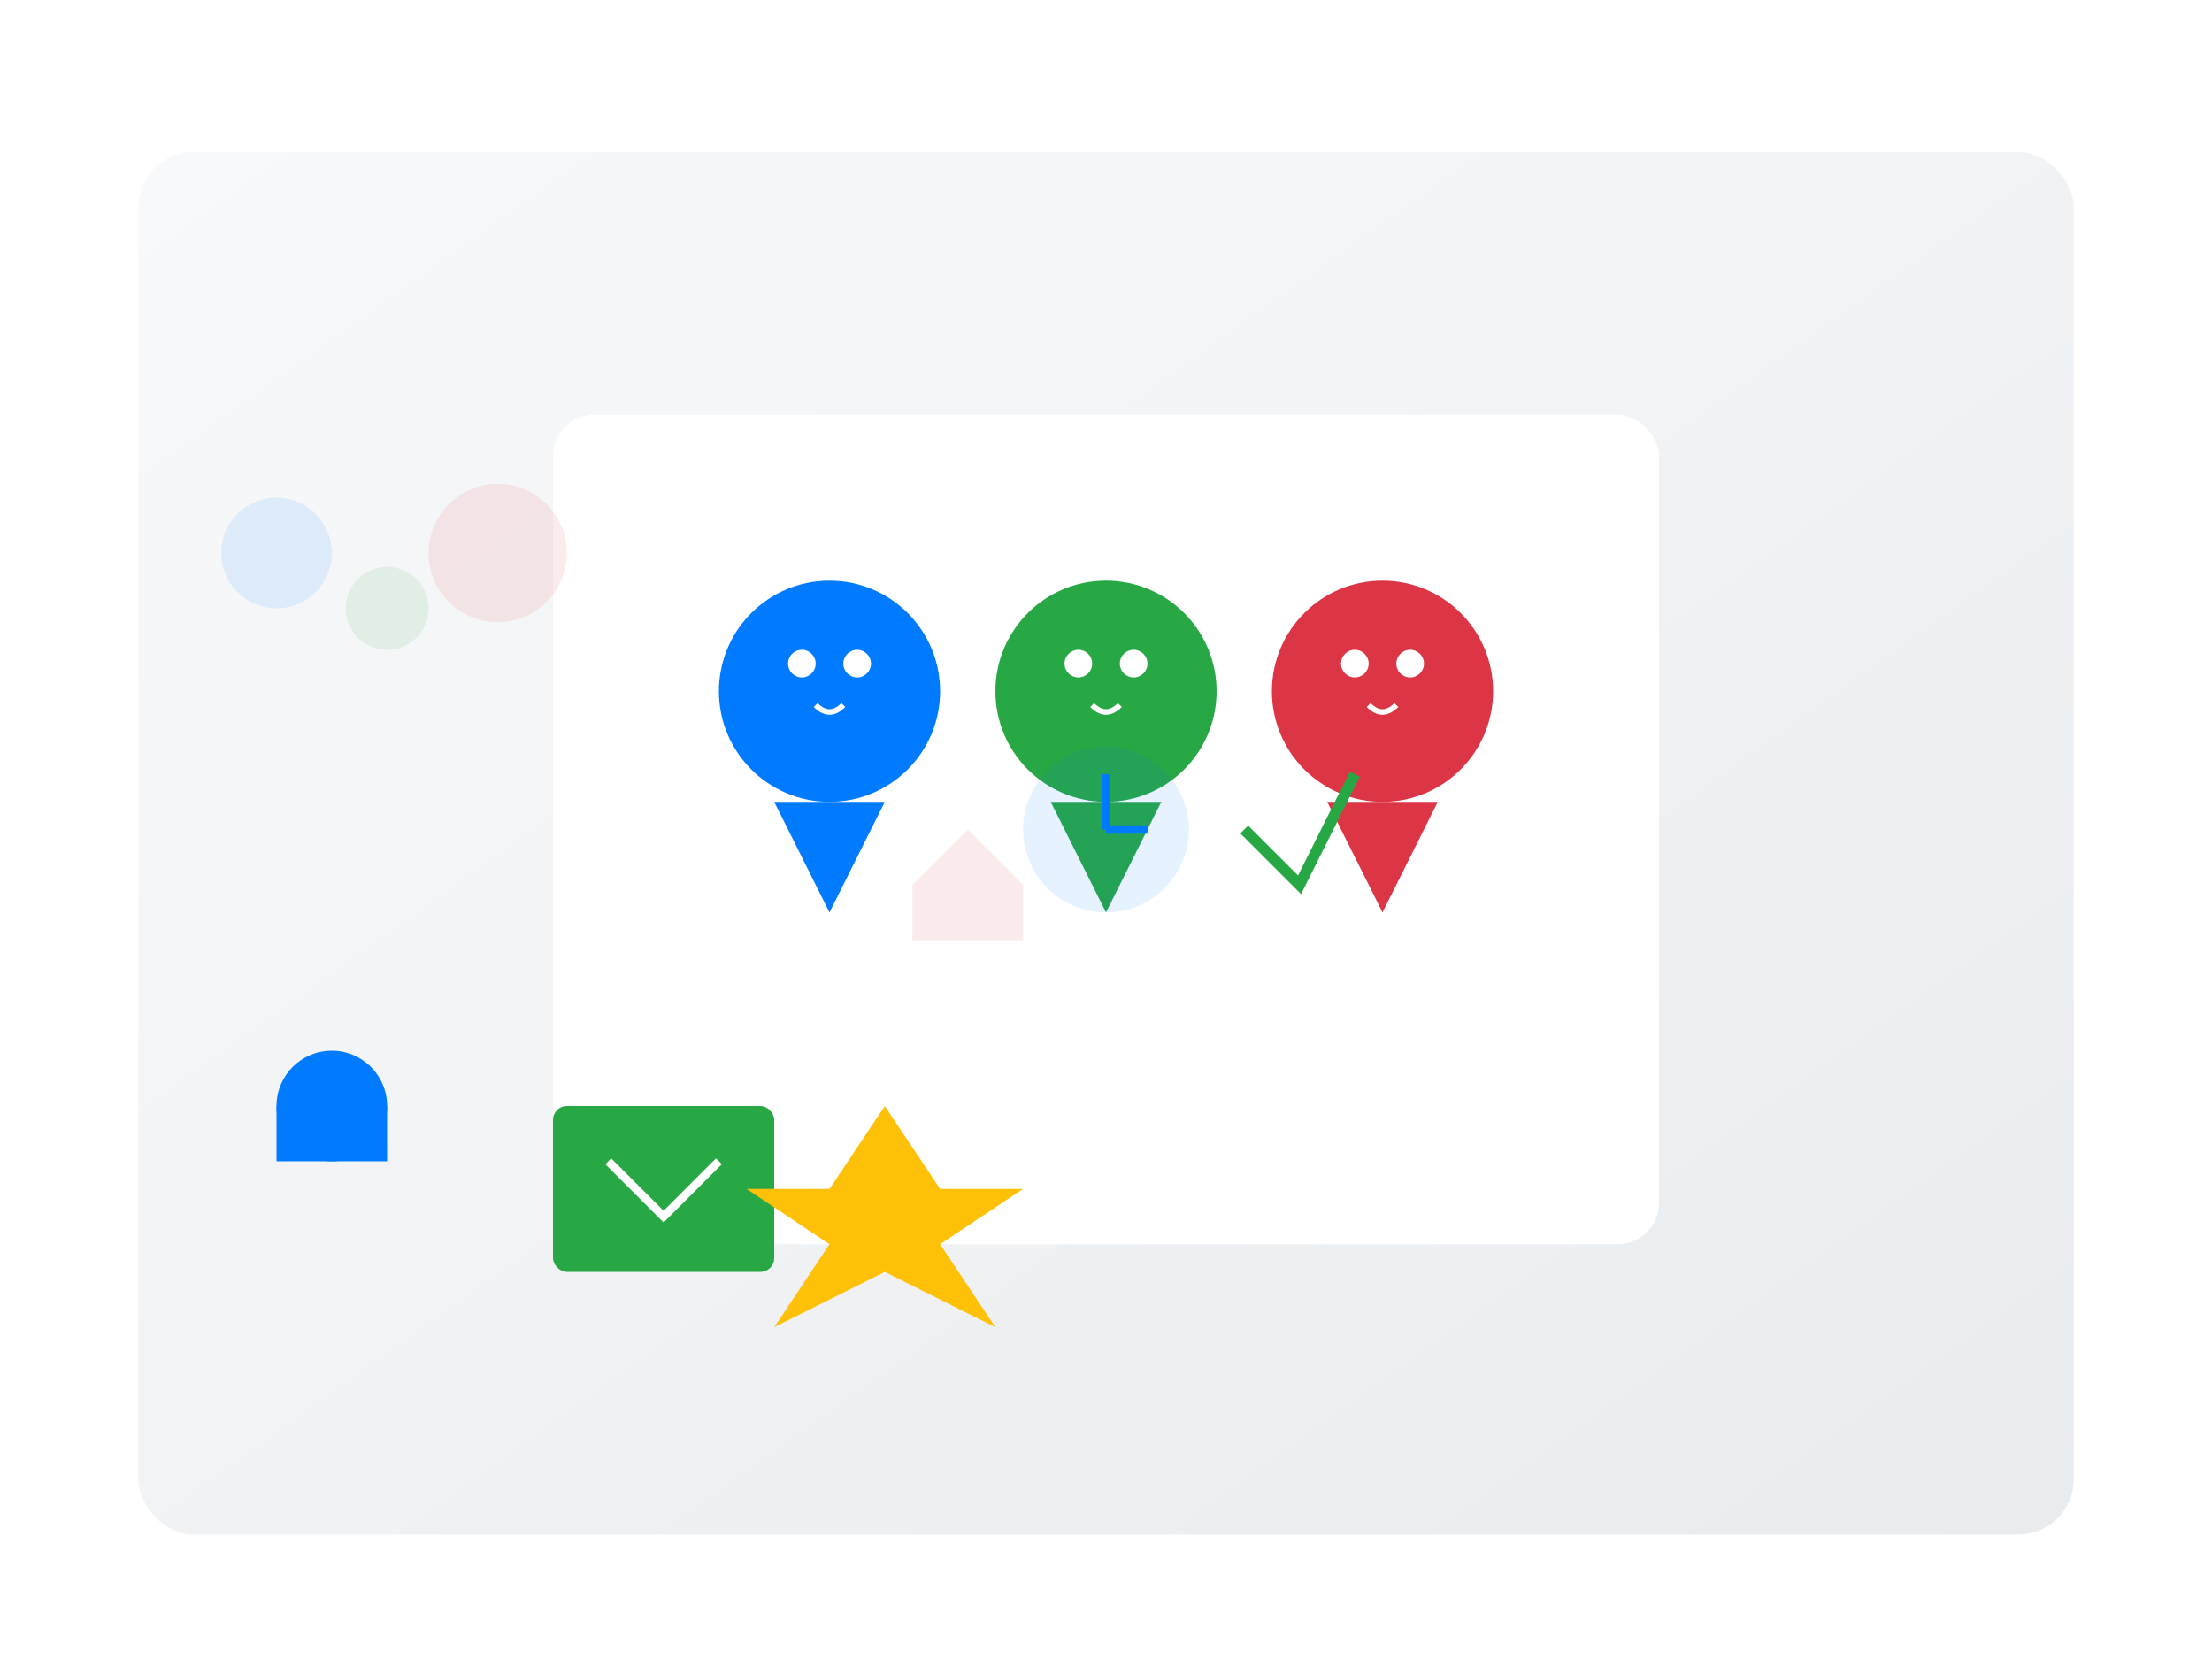 <?xml version="1.0" encoding="UTF-8"?>
<svg width="800" height="600" viewBox="0 0 800 600" xmlns="http://www.w3.org/2000/svg">
    <!-- Background -->
    <defs>
        <linearGradient id="bgGradient" x1="0%" y1="0%" x2="100%" y2="100%">
            <stop offset="0%" style="stop-color:#f8f9fa;stop-opacity:1" />
            <stop offset="100%" style="stop-color:#e9ecef;stop-opacity:1" />
        </linearGradient>
        <filter id="shadow" x="-20%" y="-20%" width="140%" height="140%">
            <feGaussianBlur in="SourceAlpha" stdDeviation="10" />
            <feOffset dx="0" dy="5" result="offsetblur" />
            <feComponentTransfer>
                <feFuncA type="linear" slope="0.2" />
            </feComponentTransfer>
            <feMerge>
                <feMergeNode />
                <feMergeNode in="SourceGraphic" />
            </feMerge>
        </filter>
    </defs>

    <!-- Main Container -->
    <rect x="50" y="50" width="700" height="500" rx="20" fill="url(#bgGradient)" filter="url(#shadow)" />

    <!-- Staff Members -->
    <g transform="translate(200, 150)">
        <rect x="0" y="0" width="400" height="300" rx="15" fill="white" />
        
        <!-- Driver -->
        <g transform="translate(100, 100)">
            <circle cx="0" cy="0" r="40" fill="#007bff" />
            <path d="M-20,40 L20,40 L0,80 Z" fill="#007bff" />
            <circle cx="-10" cy="-10" r="5" fill="white" />
            <circle cx="10" cy="-10" r="5" fill="white" />
            <path d="M-5,5 Q0,10 5,5" stroke="white" stroke-width="2" fill="none" />
        </g>
        
        <!-- Support Staff -->
        <g transform="translate(200, 100)">
            <circle cx="0" cy="0" r="40" fill="#28a745" />
            <path d="M-20,40 L20,40 L0,80 Z" fill="#28a745" />
            <circle cx="-10" cy="-10" r="5" fill="white" />
            <circle cx="10" cy="-10" r="5" fill="white" />
            <path d="M-5,5 Q0,10 5,5" stroke="white" stroke-width="2" fill="none" />
        </g>
        
        <!-- Manager -->
        <g transform="translate(300, 100)">
            <circle cx="0" cy="0" r="40" fill="#dc3545" />
            <path d="M-20,40 L20,40 L0,80 Z" fill="#dc3545" />
            <circle cx="-10" cy="-10" r="5" fill="white" />
            <circle cx="10" cy="-10" r="5" fill="white" />
            <path d="M-5,5 Q0,10 5,5" stroke="white" stroke-width="2" fill="none" />
        </g>
    </g>

    <!-- Professional Icons -->
    <g transform="translate(100, 400)">
        <!-- Headset -->
        <path d="M0,0 L40,0 L40,20 L0,20 Z" fill="#007bff" />
        <circle cx="20" cy="0" r="20" fill="#007bff" />
        
        <!-- Certificate -->
        <rect x="100" y="0" width="80" height="60" rx="5" fill="#28a745" />
        <path d="M120,20 L140,40 L160,20" stroke="white" stroke-width="3" fill="none" />
        
        <!-- Star -->
        <path d="M200,30 L220,0 L240,30 L270,30 L240,50 L260,80 L220,60 L180,80 L200,50 L170,30 Z" fill="#ffc107" />
    </g>

    <!-- Floating Elements -->
    <g transform="translate(400, 300)">
        <!-- Shield -->
        <path d="M-50,0 L-30,20 L-30,40 L-70,40 L-70,20 Z" fill="#dc3545" opacity="0.1" />
        
        <!-- Checkmark -->
        <path d="M50,0 L70,20 L90,-20" stroke="#28a745" stroke-width="4" fill="none" />
        
        <!-- Clock -->
        <circle cx="0" cy="0" r="30" fill="#007bff" opacity="0.1" />
        <path d="M0,-20 L0,0 M0,0 L15,0" stroke="#007bff" stroke-width="3" />
    </g>

    <!-- Decorative Elements -->
    <g transform="translate(100, 200)">
        <circle cx="0" cy="0" r="20" fill="#007bff" opacity="0.1" />
        <circle cx="40" cy="20" r="15" fill="#28a745" opacity="0.1" />
        <circle cx="80" cy="0" r="25" fill="#dc3545" opacity="0.1" />
    </g>
</svg> 
